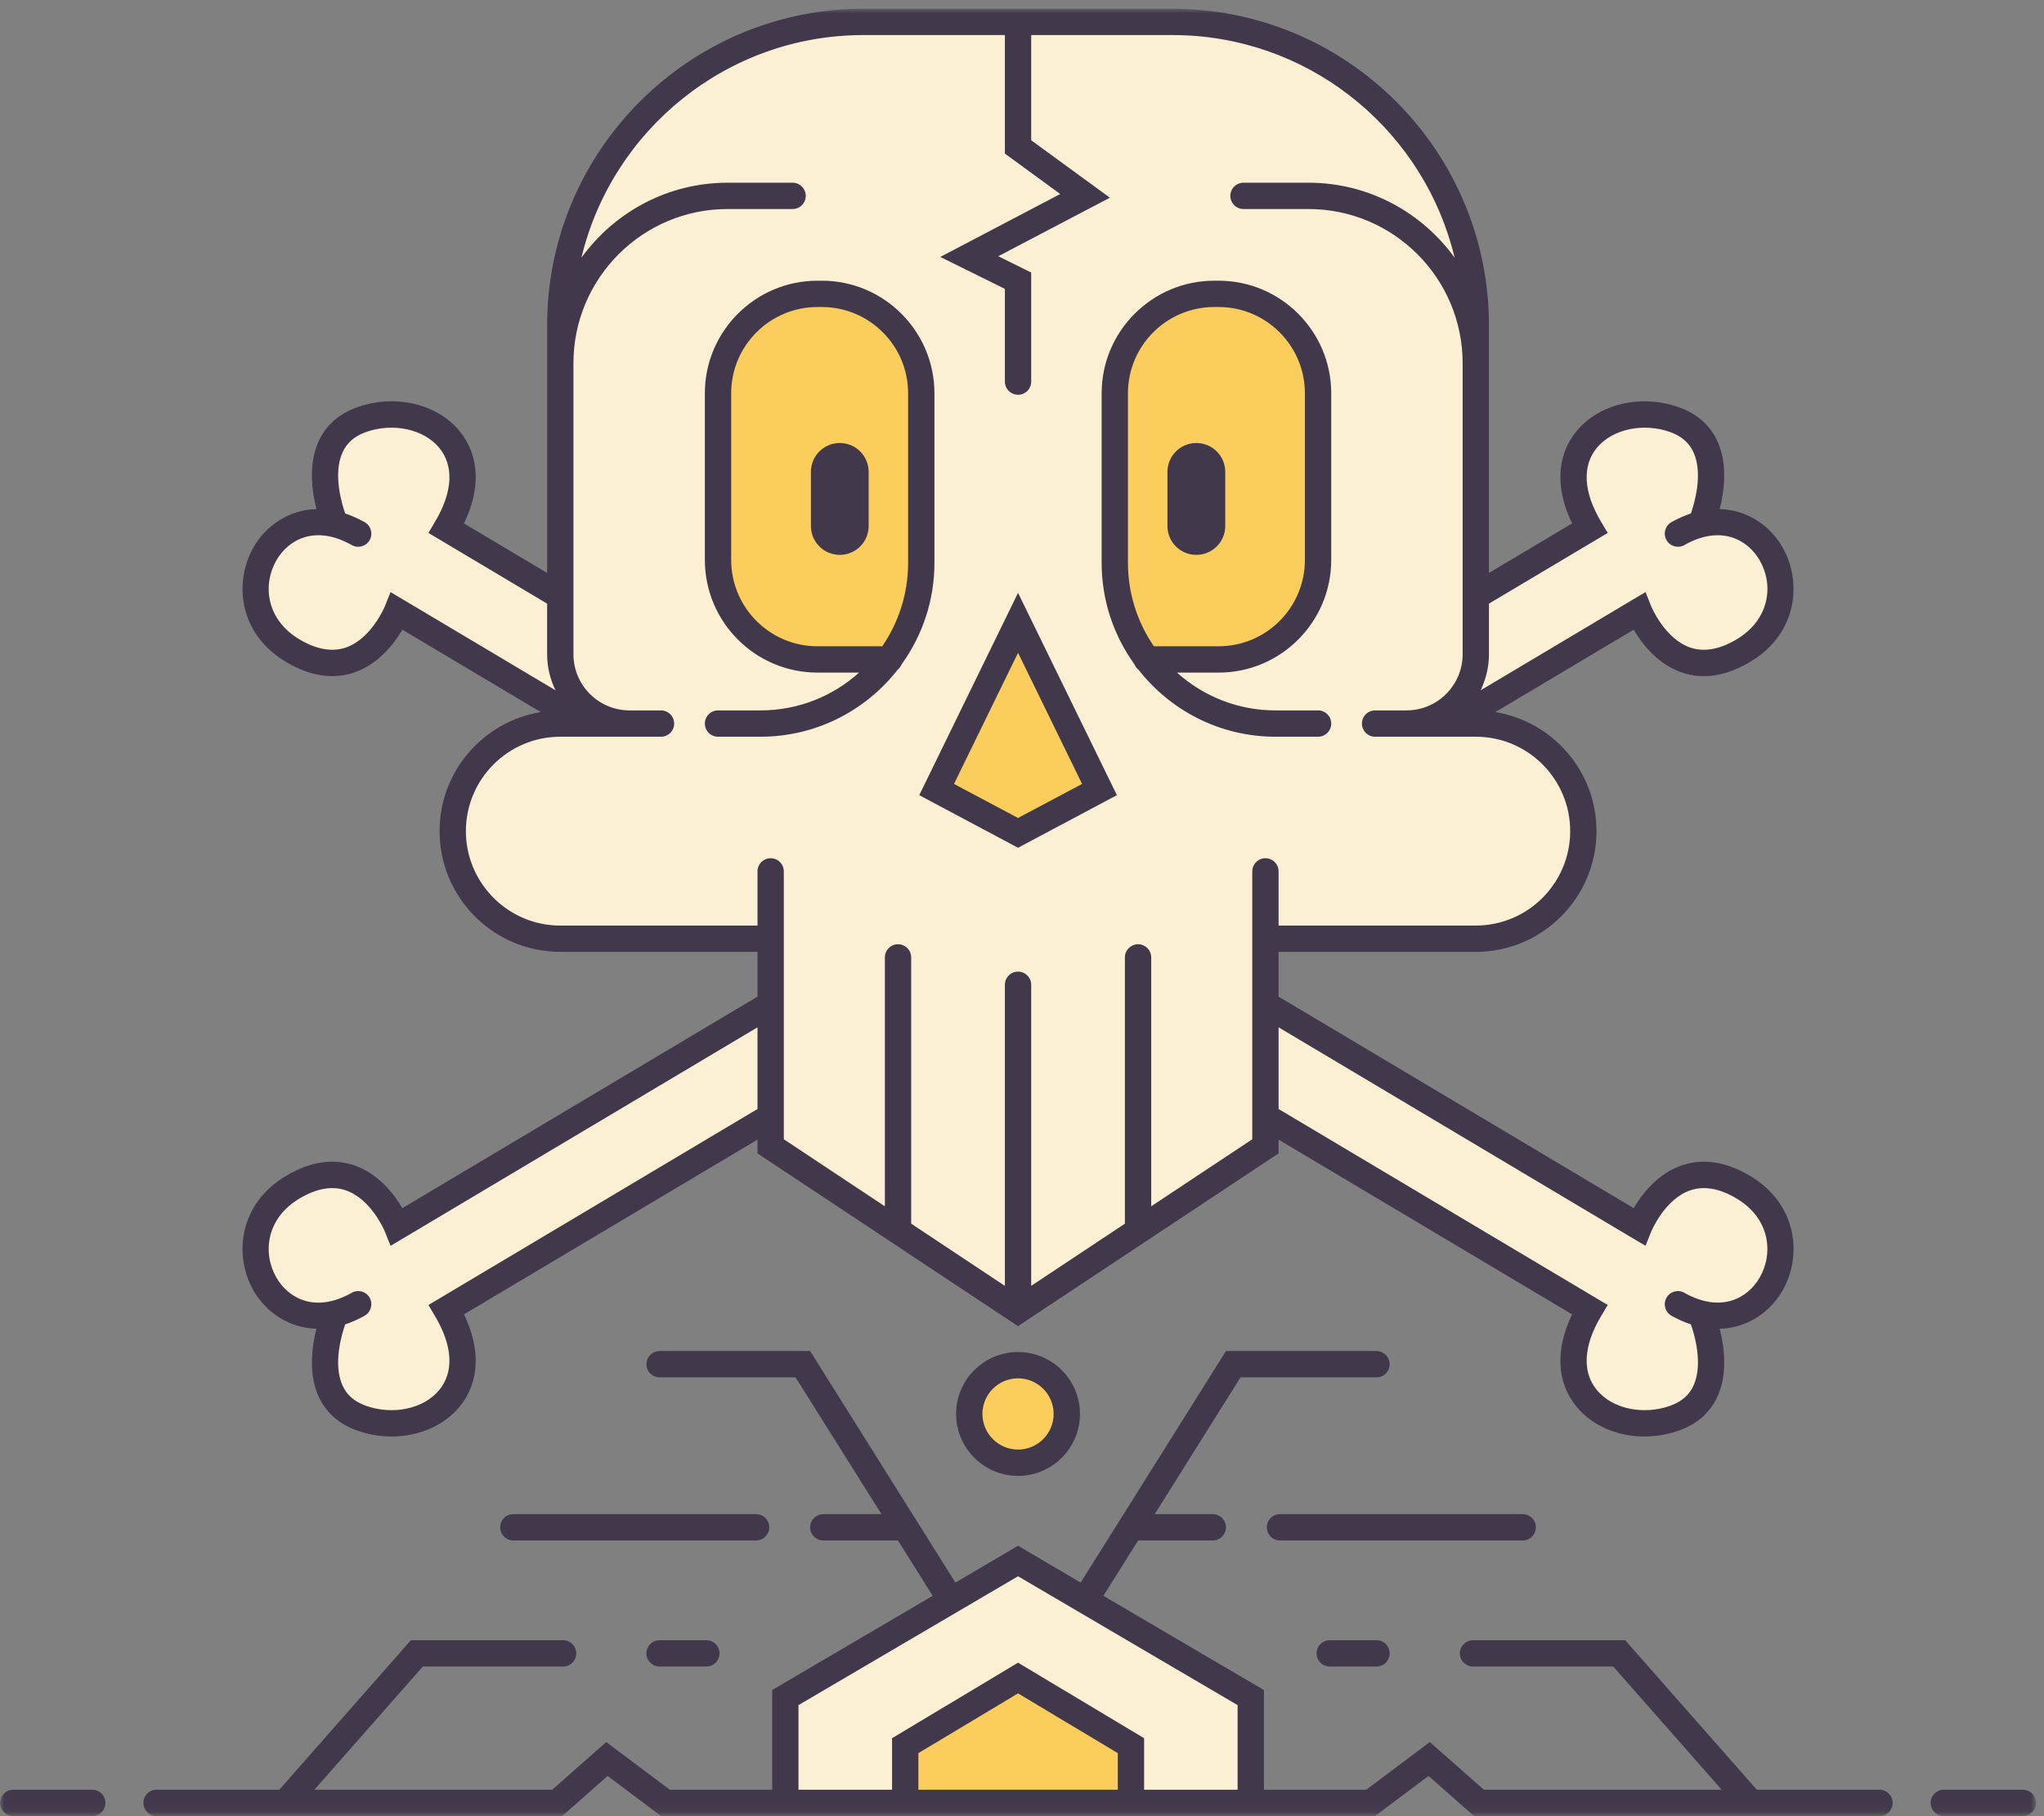 <?xml version="1.0" encoding="UTF-8" standalone="no"?>
<svg width="233px" height="207px" viewBox="0 0 233 207" version="1.1" xmlns="http://www.w3.org/2000/svg" xmlns:xlink="http://www.w3.org/1999/xlink">
    <rect x="0" y="0" width="233" height="207" fill="#808080" stroke="none"/>
    <!-- Generator: Sketch 39.1 (31720) - http://www.bohemiancoding.com/sketch -->
    <title>Slice 1</title>
    <desc>Created with Sketch.</desc>
    <defs>
        <polygon id="path-1" points="0.019 206.94 232.078 206.94 232.078 0.996 0.019 0.996 0.019 206.94"></polygon>
    </defs>
    <g id="Page-1" stroke="none" stroke-width="1" fill="none" fill-rule="evenodd">
        <path d="M95.729,50.996 C94.19,50.996 92.938,52.247 92.938,53.786 L92.938,59.956 C92.938,61.495 94.19,62.746 95.729,62.746 C97.267,62.746 98.519,61.495 98.519,59.956 L98.519,53.786 C98.519,52.247 97.267,50.996 95.729,50.996 L95.729,50.996 Z M93.188,74.166 C87.487,74.166 82.849,69.528 82.849,63.826 L82.849,44.826 C82.849,39.13 87.487,34.496 93.188,34.496 L93.688,34.496 C99.385,34.496 104.019,39.13 104.019,44.826 L104.019,64.157 C104.019,67.667 102.968,71.054 100.98,73.949 L100.832,74.166 L93.188,74.166 L93.188,74.166 Z M136.368,50.996 C134.83,50.996 133.578,52.247 133.578,53.786 L133.578,59.956 C133.578,61.495 134.83,62.746 136.368,62.746 C137.912,62.746 139.169,61.495 139.169,59.956 L139.169,53.786 C139.169,52.247 137.912,50.996 136.368,50.996 L136.368,50.996 Z M131.275,74.166 L131.127,73.95 C129.132,71.059 128.078,67.672 128.078,64.157 L128.078,44.826 C128.078,39.13 132.717,34.496 138.419,34.496 L138.919,34.496 C144.615,34.496 149.249,39.13 149.249,44.826 L149.249,63.826 C149.249,69.528 144.615,74.166 138.919,74.166 L131.275,74.166 L131.275,74.166 Z M108.088,89.572 L116.049,73.267 L124.01,89.572 L116.049,93.803 L108.088,89.572 L108.088,89.572 Z M116.049,165.73 C113.534,165.73 111.488,163.68 111.488,161.17 C111.488,158.65 113.534,156.61 116.049,156.61 C118.563,156.61 120.608,158.65 120.608,161.17 C120.608,163.68 118.563,165.73 116.049,165.73 L116.049,165.73 Z M104.188,204.5 L104.188,199.54 L116.049,192.43 L127.919,199.54 L127.919,204.5 L104.188,204.5 L104.188,204.5 Z" id="Fill-47" fill="#FACD5D"></path>
        <g id="Group-51">
            <mask id="mask-2" fill="white">
                <use xlink:href="#path-1"></use>
            </mask>
            <g id="Clip-49"></g>
            <path d="M44.766,68.216 L44.333,69.302 C44.04,69.98 42.486,73.288 39.57,74.289 C39.03,74.472 38.462,74.564 37.879,74.564 C36.645,74.564 35.321,74.155 33.945,73.347 C29.778,70.909 29.348,66.607 31.076,63.616 C32.191,61.671 34.143,60.509 36.293,60.509 C37.584,60.509 38.943,60.906 40.334,61.691 C40.487,61.779 40.659,61.824 40.832,61.824 C41.192,61.824 41.527,61.63 41.704,61.319 C41.97,60.839 41.8,60.224 41.321,59.95 C40.598,59.551 39.879,59.23 39.19,59 L38.957,58.923 L38.876,58.691 C38.409,57.348 37.444,53.95 38.571,51.404 C39.12,50.161 40.084,49.305 41.519,48.786 C42.512,48.429 43.554,48.248 44.616,48.248 C46.995,48.248 49.178,49.175 50.454,50.729 C52.298,52.962 52.146,56.154 50.028,59.712 L49.522,60.572 L62.868,68.523 L62.868,74.576 C62.868,75.92 63.174,77.23 63.777,78.467 L64.512,79.973 L44.766,68.216 L44.766,68.216 Z M168.331,78.462 C168.401,78.322 168.464,78.191 168.517,78.04 C168.992,76.906 169.229,75.749 169.229,74.576 L169.229,68.523 L182.583,60.573 L182.069,59.712 C179.95,56.153 179.799,52.962 181.643,50.728 C182.928,49.175 185.11,48.248 187.482,48.248 C188.544,48.248 189.585,48.429 190.577,48.785 C192.013,49.304 192.977,50.161 193.525,51.404 C194.653,53.95 193.688,57.349 193.222,58.691 L193.141,58.923 L192.907,59 C192.219,59.23 191.5,59.551 190.771,59.954 C190.296,60.224 190.129,60.837 190.403,61.319 C190.58,61.63 190.912,61.824 191.268,61.824 C191.439,61.824 191.61,61.779 191.762,61.692 C193.151,60.908 194.509,60.511 195.798,60.511 C197.948,60.511 199.9,61.671 201.022,63.616 C201.562,64.564 201.884,65.616 201.958,66.661 C202.139,69.388 200.751,71.824 198.151,73.348 C196.775,74.155 195.453,74.564 194.223,74.564 C194.222,74.564 194.223,74.564 194.222,74.564 C193.64,74.564 193.07,74.472 192.529,74.29 C189.625,73.292 188.062,69.986 187.777,69.332 L187.331,68.216 L167.568,79.99 L168.331,78.462 L168.331,78.462 Z M81.849,81.476 C81.297,81.476 80.849,81.925 80.849,82.476 C80.849,83.028 81.297,83.476 81.849,83.476 L86.698,83.476 C92.677,83.476 98.227,80.765 101.925,76.038 L101.961,75.992 L102.006,75.956 C102.137,75.851 102.247,75.701 102.316,75.534 L102.339,75.482 L102.373,75.434 C104.758,72.126 106.019,68.227 106.019,64.157 L106.019,44.826 C106.019,38.028 100.487,32.496 93.688,32.496 L93.188,32.496 C86.384,32.496 80.849,38.028 80.849,44.826 L80.849,63.826 C80.849,70.63 86.384,76.166 93.188,76.166 L99.232,76.166 L98.263,77.038 C95.08,79.9 90.974,81.476 86.698,81.476 L81.849,81.476 L81.849,81.476 Z M138.419,32.496 C131.614,32.496 126.078,38.028 126.078,44.826 L126.078,64.157 C126.078,68.226 127.339,72.124 129.724,75.434 L129.758,75.48 L129.779,75.533 C129.852,75.704 129.959,75.848 130.092,75.949 L130.143,75.988 L130.182,76.038 C133.881,80.765 139.427,83.476 145.398,83.476 L150.249,83.476 C150.801,83.476 151.249,83.028 151.249,82.476 C151.249,81.925 150.801,81.476 150.249,81.476 L145.398,81.476 C141.123,81.476 137.017,79.9 133.835,77.038 L132.865,76.166 L138.919,76.166 C145.718,76.166 151.249,70.63 151.249,63.826 L151.249,44.826 C151.249,38.028 145.718,32.496 138.919,32.496 L138.419,32.496 L138.419,32.496 Z M116.049,96.07 L126.657,90.422 L116.049,68.716 L105.449,90.422 L116.049,96.07 L116.049,96.07 Z M117.049,112.25 C117.049,111.69 116.601,111.25 116.049,111.25 C115.497,111.25 115.049,111.69 115.049,112.25 L115.049,147.5 L103.368,139.74 L103.368,109.13 C103.368,108.58 102.92,108.13 102.368,108.13 C101.816,108.13 101.368,108.58 101.368,109.13 L101.368,138.43 L88.849,130.12 L88.849,99.326 C88.849,98.775 88.4,98.326 87.849,98.326 C87.297,98.326 86.849,98.775 86.849,99.326 L86.849,106 L63.868,106 C63.669,106 63.48,106 63.291,105.99 C57.302,105.68 52.608,100.739 52.608,94.737 C52.608,88.528 57.659,83.476 63.868,83.476 L75.349,83.476 C75.9,83.476 76.349,83.028 76.349,82.476 C76.349,81.925 75.9,81.476 75.349,81.476 L71.769,81.476 C67.964,81.476 64.868,78.381 64.868,74.576 L64.868,41.396 C64.868,31.433 72.975,23.326 82.938,23.326 L90.349,23.326 C90.9,23.326 91.349,22.878 91.349,22.326 C91.349,21.775 90.9,21.326 90.349,21.326 L82.938,21.326 C76.539,21.326 70.463,24.445 66.684,29.669 L65.792,29.26 C69.423,14.091 82.848,3.496 98.438,3.496 L115.049,3.496 L115.049,17.252 L121.802,22.187 L108.29,29.273 L115.049,32.616 L115.049,43.496 C115.049,44.048 115.497,44.496 116.049,44.496 C116.601,44.496 117.049,44.048 117.049,43.496 L117.049,31.376 L112.698,29.218 L125.575,22.466 L117.049,16.241 L117.049,3.496 L133.658,3.496 C134.155,3.496 134.643,3.506 135.129,3.527 C150.016,4.174 162.836,14.756 166.305,29.26 L165.413,29.669 C161.634,24.445 155.558,21.326 149.158,21.326 L141.749,21.326 C141.197,21.326 140.749,21.775 140.749,22.326 C140.749,22.878 141.197,23.326 141.749,23.326 L149.158,23.326 C159.122,23.326 167.229,31.433 167.229,41.396 L167.229,74.576 C167.229,75.501 167.047,76.402 166.689,77.251 C165.601,79.818 163.108,81.476 160.339,81.476 L156.749,81.476 C156.197,81.476 155.749,81.925 155.749,82.476 C155.749,83.028 156.197,83.476 156.749,83.476 L168.229,83.476 C174.438,83.476 179.488,88.528 179.488,94.737 C179.488,100.945 174.438,106 168.229,106 L145.249,106 L145.249,99.326 C145.249,98.775 144.801,98.326 144.249,98.326 C143.697,98.326 143.249,98.775 143.249,99.326 L143.249,130.12 L130.729,138.43 L130.729,109.13 C130.729,108.58 130.28,108.13 129.729,108.13 C129.177,108.13 128.729,108.58 128.729,109.13 L128.729,139.74 L117.049,147.5 L117.049,112.25 L117.049,112.25 Z M44.626,161.24 C43.561,161.24 42.516,161.05 41.52,160.7 C40.08,160.18 39.116,159.32 38.571,158.09 C37.444,155.53 38.409,152.13 38.876,150.79 L38.957,150.56 L39.19,150.48 C39.929,150.24 40.626,149.93 41.322,149.53 C41.8,149.26 41.97,148.64 41.701,148.16 C41.527,147.85 41.192,147.66 40.831,147.66 C40.658,147.66 40.487,147.7 40.336,147.79 C38.943,148.58 37.583,148.98 36.291,148.98 C34.145,148.98 32.195,147.82 31.075,145.88 C29.353,142.88 29.785,138.58 33.945,136.14 C35.316,135.33 36.637,134.92 37.868,134.92 C38.456,134.92 39.029,135.02 39.571,135.2 C42.361,136.15 43.905,139.22 44.313,140.14 L44.767,141.28 L86.849,116.22 L86.849,126.69 L49.522,148.92 L50.029,149.78 C52.145,153.34 52.296,156.52 50.454,158.76 C49.183,160.31 47.003,161.24 44.626,161.24 L44.626,161.24 Z M187.473,161.24 C185.102,161.24 182.922,160.31 181.643,158.75 C179.801,156.52 179.953,153.34 182.069,149.78 L182.583,148.92 L145.249,126.69 L145.249,116.22 L186.324,140.68 L187.33,141.27 L187.784,140.13 L187.814,140.09 C188.195,139.21 189.745,136.15 192.527,135.2 C193.071,135.02 193.646,134.92 194.232,134.92 C195.462,134.92 196.78,135.33 198.153,136.15 C202.312,138.58 202.744,142.88 201.022,145.88 C199.903,147.82 197.953,148.97 195.807,148.97 L195.806,148.97 C194.515,148.97 193.154,148.58 191.763,147.79 C191.61,147.7 191.439,147.66 191.269,147.66 C190.912,147.66 190.58,147.85 190.403,148.16 C190.129,148.64 190.296,149.26 190.776,149.53 C191.472,149.93 192.169,150.24 192.907,150.48 L193.139,150.56 L193.221,150.79 C193.589,151.83 194.699,155.44 193.525,158.09 C192.98,159.32 192.016,160.18 190.578,160.7 C189.581,161.05 188.537,161.24 187.473,161.24 L187.473,161.24 Z M129.919,204.5 L129.919,198.41 L116.049,190.1 L102.188,198.41 L102.188,204.5 L90.519,204.5 L90.519,194.07 L116.049,179.09 L141.578,194.07 L141.578,204.5 L129.919,204.5 L129.919,204.5 Z" id="Fill-48" fill="#FCF0D4" mask="url(#mask-2)"></path>
            <path d="M10.519,204 L1.519,204 C0.688,204 0.019,204.67 0.019,205.5 C0.019,206.33 0.688,207 1.519,207 L10.519,207 C11.349,207 12.019,206.33 12.019,205.5 C12.019,204.67 11.349,204 10.519,204 L10.519,204 Z M86.349,105.5 L86.349,99.326 C86.349,98.496 87.019,97.826 87.849,97.826 C88.679,97.826 89.349,98.496 89.349,99.326 L89.349,129.86 L100.868,137.5 L100.868,109.13 C100.868,108.3 101.538,107.63 102.368,107.63 C103.198,107.63 103.868,108.3 103.868,109.13 L103.868,139.48 L114.549,146.57 L114.549,112.25 C114.549,111.42 115.219,110.75 116.049,110.75 C116.879,110.75 117.549,111.42 117.549,112.25 L117.549,146.57 L128.229,139.48 L128.229,109.13 C128.229,108.3 128.908,107.63 129.729,107.63 C130.559,107.63 131.229,108.3 131.229,109.13 L131.229,137.5 L142.749,129.86 L142.749,99.326 C142.749,98.496 143.419,97.826 144.249,97.826 C145.078,97.826 145.749,98.496 145.749,99.326 L145.749,105.5 L168.229,105.5 C174.169,105.5 178.988,100.666 178.988,94.737 C178.988,88.796 174.169,83.976 168.229,83.976 L165.349,83.976 L165.339,83.976 L156.749,83.976 C155.919,83.976 155.249,83.306 155.249,82.476 C155.249,81.646 155.919,80.976 156.749,80.976 L160.339,80.976 C162.979,80.976 165.249,79.366 166.229,77.056 C166.549,76.296 166.729,75.456 166.729,74.576 L166.729,41.396 C166.729,31.706 158.849,23.826 149.158,23.826 L141.749,23.826 C140.919,23.826 140.249,23.157 140.249,22.326 C140.249,21.496 140.919,20.826 141.749,20.826 L149.158,20.826 C156.019,20.826 162.078,24.206 165.818,29.376 C162.448,15.286 150.059,4.677 135.108,4.027 C134.629,4.006 134.148,3.996 133.658,3.996 L117.549,3.996 L117.549,15.987 L126.519,22.536 L113.799,29.206 L117.549,31.066 L117.549,43.496 C117.549,44.326 116.879,44.996 116.049,44.996 C115.219,44.996 114.549,44.326 114.549,43.496 L114.549,32.927 L107.188,29.286 L120.858,22.116 L114.549,17.506 L114.549,3.996 L98.438,3.996 C82.858,3.996 69.759,14.836 66.278,29.376 C70.019,24.206 76.089,20.826 82.938,20.826 L90.349,20.826 C91.179,20.826 91.849,21.496 91.849,22.326 C91.849,23.157 91.179,23.826 90.349,23.826 L82.938,23.826 C73.249,23.826 65.368,31.706 65.368,41.396 L65.368,74.576 C65.368,78.107 68.238,80.976 71.769,80.976 L75.349,80.976 C76.179,80.976 76.849,81.646 76.849,82.476 C76.849,83.306 76.179,83.976 75.349,83.976 L66.769,83.976 C66.769,83.976 66.769,83.976 66.759,83.976 L63.868,83.976 C57.938,83.976 53.108,88.796 53.108,94.737 C53.108,100.476 57.639,105.2 63.318,105.49 C63.499,105.5 63.679,105.5 63.868,105.5 L86.349,105.5 L86.349,105.5 Z M63.328,78.687 C62.719,77.437 62.368,76.046 62.368,74.576 L62.368,68.806 L48.839,60.746 L49.599,59.456 C51.599,56.097 51.769,53.107 50.068,51.046 C48.309,48.907 44.778,48.146 41.688,49.256 C40.389,49.726 39.519,50.496 39.028,51.607 C37.948,54.046 38.959,57.407 39.349,58.527 C40.068,58.767 40.809,59.097 41.568,59.517 C42.288,59.927 42.538,60.847 42.139,61.566 C41.729,62.286 40.809,62.536 40.089,62.126 C35.868,59.746 32.828,61.566 31.509,63.866 C29.908,66.636 30.318,70.646 34.198,72.916 C36.108,74.036 37.868,74.336 39.408,73.816 C42.349,72.806 43.849,69.157 43.868,69.116 L44.519,67.487 L46.028,68.386 L63.328,78.687 L63.328,78.687 Z M168.988,78.206 C168.929,78.376 168.858,78.527 168.778,78.687 L187.578,67.487 L188.229,69.116 C188.249,69.157 189.749,72.806 192.688,73.816 C194.238,74.336 195.988,74.036 197.898,72.916 C200.578,71.347 201.608,68.947 201.459,66.697 C201.389,65.697 201.078,64.726 200.589,63.866 C199.269,61.576 196.229,59.746 192.009,62.126 C191.288,62.536 190.379,62.286 189.969,61.566 C189.559,60.847 189.809,59.927 190.528,59.517 C191.288,59.097 192.028,58.767 192.749,58.527 C193.139,57.407 194.148,54.046 193.068,51.607 C192.578,50.496 191.709,49.726 190.408,49.256 C187.318,48.146 183.799,48.907 182.028,51.046 C180.328,53.107 180.499,56.097 182.499,59.456 L183.269,60.746 L169.729,68.806 L169.729,74.576 C169.729,75.866 169.459,77.086 168.988,78.206 L168.988,78.206 Z M145.749,117.1 L145.749,126.41 L183.269,148.75 L182.499,150.04 C180.499,153.4 180.328,156.38 182.028,158.44 C183.799,160.59 187.318,161.34 190.408,160.23 C191.709,159.76 192.578,159 193.068,157.89 C194.148,155.45 193.148,152.09 192.749,150.96 C192.028,150.72 191.288,150.4 190.528,149.97 C189.809,149.56 189.559,148.64 189.969,147.92 C190.379,147.2 191.288,146.95 192.009,147.36 C196.229,149.74 199.269,147.92 200.589,145.63 C202.188,142.85 201.778,138.85 197.898,136.58 C195.988,135.45 194.238,135.15 192.688,135.68 C189.749,136.68 188.249,140.34 188.229,140.37 L187.578,142 L186.068,141.11 L145.749,117.1 L145.749,117.1 Z M86.349,117.1 L44.519,142.01 L43.868,140.37 C43.849,140.34 42.349,136.68 39.408,135.68 C37.868,135.15 36.108,135.45 34.198,136.58 C30.318,138.85 29.908,142.85 31.509,145.63 C32.828,147.92 35.868,149.75 40.089,147.36 C40.809,146.95 41.729,147.2 42.139,147.92 C42.538,148.64 42.288,149.56 41.568,149.97 C40.809,150.4 40.068,150.72 39.349,150.96 C38.959,152.08 37.948,155.44 39.028,157.89 C39.519,159 40.389,159.76 41.688,160.23 C44.778,161.34 48.309,160.59 50.068,158.44 C51.769,156.38 51.599,153.4 49.599,150.04 L48.839,148.75 L86.349,126.41 L86.349,117.1 L86.349,117.1 Z M86.349,113.6 L86.349,108.5 L63.868,108.5 C63.658,108.5 63.448,108.5 63.238,108.48 C55.938,108.16 50.108,102.116 50.108,94.737 C50.108,87.907 55.108,82.237 61.639,81.166 L45.868,71.777 C44.938,73.357 43.158,75.697 40.398,76.646 C37.988,77.476 35.389,77.086 32.679,75.496 C27.179,72.277 26.629,66.326 28.908,62.366 C30.288,59.976 32.858,58.116 36.068,58.027 C35.568,56.056 35.139,52.996 36.278,50.396 C37.108,48.517 38.589,47.187 40.679,46.437 C44.988,44.886 49.799,45.996 52.389,49.136 C54.658,51.896 54.828,55.677 52.889,59.666 L62.368,65.306 L62.368,37.076 C62.368,17.177 78.549,0.996 98.438,0.996 L133.658,0.996 C134.188,0.996 134.719,1.006 135.238,1.036 C154.398,1.866 169.729,17.706 169.729,37.076 L169.729,65.306 L179.209,59.666 C177.269,55.677 177.438,51.896 179.719,49.136 C182.299,46.006 187.108,44.886 191.419,46.437 C193.509,47.187 194.988,48.517 195.818,50.396 C196.969,52.996 196.538,56.056 196.028,58.027 C199.249,58.116 201.809,59.976 203.188,62.366 C203.919,63.626 204.349,65.097 204.429,66.607 C204.618,69.847 203.169,73.306 199.419,75.496 C196.709,77.086 194.108,77.476 191.698,76.646 C188.938,75.697 187.158,73.357 186.229,71.777 L170.459,81.166 C176.988,82.237 181.988,87.907 181.988,94.737 C181.988,102.326 175.818,108.5 168.229,108.5 L145.749,108.5 L145.749,113.6 L186.229,137.71 C187.158,136.13 188.938,133.79 191.698,132.84 C194.108,132.01 196.709,132.4 199.419,133.99 C204.919,137.21 205.469,143.16 203.188,147.12 C201.809,149.51 199.249,151.37 196.028,151.46 C196.538,153.43 196.969,156.49 195.818,159.09 C194.988,160.97 193.509,162.3 191.419,163.05 C190.118,163.52 188.778,163.74 187.459,163.74 C184.408,163.74 181.519,162.54 179.719,160.35 C177.438,157.59 177.269,153.81 179.209,149.82 L145.749,129.9 L145.749,131.47 L116.889,150.6 L116.889,150.61 L116.049,151.16 L115.209,150.61 L86.349,131.47 L86.349,129.9 L52.889,149.82 C54.828,153.81 54.658,157.59 52.389,160.35 C50.578,162.54 47.688,163.74 44.639,163.74 C43.328,163.74 41.979,163.52 40.679,163.05 C38.589,162.3 37.108,160.97 36.278,159.09 C35.139,156.49 35.568,153.43 36.068,151.46 C32.858,151.37 30.288,149.51 28.908,147.12 C26.629,143.16 27.179,137.21 32.679,133.99 C35.389,132.4 37.988,132.01 40.398,132.84 C43.158,133.79 44.938,136.13 45.868,137.71 L86.349,113.6 L86.349,113.6 Z M141.078,194.36 L116.049,179.67 L91.019,194.36 L91.019,204 L101.688,204 L101.688,198.13 L116.049,189.52 L130.419,198.13 L130.419,204 L141.078,204 L141.078,194.36 L141.078,194.36 Z M127.419,199.83 L116.049,193.02 L104.688,199.83 L104.688,204 L127.419,204 L127.419,199.83 L127.419,199.83 Z M215.749,205.5 C215.749,206.33 215.078,207 214.249,207 L168.019,207 L162.839,202.43 L156.749,207 L75.349,207 L69.269,202.43 L64.089,207 L17.849,207 C17.019,207 16.349,206.33 16.349,205.5 C16.349,204.67 17.019,204 17.849,204 L31.839,204 L46.839,186.96 L64.188,186.96 C65.019,186.96 65.688,187.63 65.688,188.46 C65.688,189.29 65.019,189.96 64.188,189.96 L48.198,189.96 L35.839,204 L62.948,204 L69.108,198.57 L76.349,204 L88.019,204 L88.019,192.64 L106.318,181.9 L102.358,175.59 L93.849,175.59 C93.028,175.59 92.349,174.92 92.349,174.09 C92.349,173.26 93.028,172.59 93.849,172.59 L100.479,172.59 L90.688,157 L75.188,157 C74.358,157 73.688,156.33 73.688,155.5 C73.688,154.67 74.358,154 75.188,154 L92.349,154 L108.908,180.39 L116.049,176.19 L123.188,180.39 L139.749,154 L156.908,154 C157.738,154 158.408,154.67 158.408,155.5 C158.408,156.33 157.738,157 156.908,157 L141.408,157 L131.629,172.59 L138.249,172.59 C139.078,172.59 139.749,173.26 139.749,174.09 C139.749,174.92 139.078,175.59 138.249,175.59 L129.738,175.59 L125.778,181.9 L144.078,192.64 L144.078,204 L155.749,204 L162.988,198.57 L169.148,204 L196.259,204 L183.898,189.96 L167.908,189.96 C167.089,189.96 166.408,189.29 166.408,188.46 C166.408,187.63 167.089,186.96 167.908,186.96 L185.259,186.96 L200.259,204 L214.249,204 C215.078,204 215.749,204.67 215.749,205.5 L215.749,205.5 Z M75.188,186.96 C74.358,186.96 73.688,187.63 73.688,188.46 C73.688,189.29 74.358,189.96 75.188,189.96 L80.519,189.96 C81.349,189.96 82.019,189.29 82.019,188.46 C82.019,187.63 81.349,186.96 80.519,186.96 L75.188,186.96 L75.188,186.96 Z M87.688,174.09 C87.688,173.26 87.019,172.59 86.188,172.59 L58.519,172.59 C57.688,172.59 57.019,173.26 57.019,174.09 C57.019,174.92 57.688,175.59 58.519,175.59 L86.188,175.59 C87.019,175.59 87.688,174.92 87.688,174.09 L87.688,174.09 Z M100.568,73.666 C102.429,70.956 103.519,67.677 103.519,64.157 L103.519,44.826 C103.519,39.407 99.108,34.996 93.688,34.996 L93.188,34.996 C87.759,34.996 83.349,39.407 83.349,44.826 L83.349,63.826 C83.349,69.256 87.759,73.666 93.188,73.666 L100.568,73.666 L100.568,73.666 Z M86.698,83.976 L81.849,83.976 C81.019,83.976 80.349,83.306 80.349,82.476 C80.349,81.646 81.019,80.976 81.849,80.976 L86.698,80.976 C91.009,80.976 94.948,79.347 97.929,76.666 L93.188,76.666 C86.108,76.666 80.349,70.907 80.349,63.826 L80.349,44.826 C80.349,37.756 86.108,31.996 93.188,31.996 L93.688,31.996 C100.759,31.996 106.519,37.756 106.519,44.826 L106.519,64.157 C106.519,68.466 105.129,72.466 102.778,75.726 C102.679,75.966 102.519,76.187 102.318,76.347 C98.688,80.987 93.028,83.976 86.698,83.976 L86.698,83.976 Z M95.729,50.496 C93.908,50.496 92.438,51.966 92.438,53.786 L92.438,59.956 C92.438,61.777 93.908,63.246 95.729,63.246 C97.549,63.246 99.019,61.777 99.019,59.956 L99.019,53.786 C99.019,51.966 97.549,50.496 95.729,50.496 L95.729,50.496 Z M116.049,157.11 C113.809,157.11 111.988,158.93 111.988,161.17 C111.988,163.4 113.809,165.23 116.049,165.23 C118.288,165.23 120.108,163.4 120.108,161.17 C120.108,158.93 118.288,157.11 116.049,157.11 L116.049,157.11 Z M116.049,154.11 C119.938,154.11 123.108,157.27 123.108,161.17 C123.108,165.06 119.938,168.23 116.049,168.23 C112.158,168.23 108.988,165.06 108.988,161.17 C108.988,157.27 112.158,154.11 116.049,154.11 L116.049,154.11 Z M116.049,74.407 L108.749,89.357 L116.049,93.237 L123.349,89.357 L116.049,74.407 L116.049,74.407 Z M104.788,90.636 L116.049,67.576 L127.318,90.636 L116.049,96.636 L104.788,90.636 L104.788,90.636 Z M128.578,64.157 C128.578,67.677 129.669,70.956 131.538,73.666 L138.919,73.666 C144.339,73.666 148.749,69.256 148.749,63.826 L148.749,44.826 C148.749,39.407 144.339,34.996 138.919,34.996 L138.419,34.996 C132.988,34.996 128.578,39.407 128.578,44.826 L128.578,64.157 L128.578,64.157 Z M129.318,75.726 C126.969,72.466 125.578,68.466 125.578,64.157 L125.578,44.826 C125.578,37.756 131.339,31.996 138.419,31.996 L138.919,31.996 C145.988,31.996 151.749,37.756 151.749,44.826 L151.749,63.826 C151.749,70.907 145.988,76.666 138.919,76.666 L134.169,76.666 C137.148,79.347 141.089,80.976 145.398,80.976 L150.249,80.976 C151.078,80.976 151.749,81.646 151.749,82.476 C151.749,83.306 151.078,83.976 150.249,83.976 L145.398,83.976 C139.068,83.976 133.419,80.987 129.788,76.347 C129.578,76.187 129.419,75.966 129.318,75.726 L129.318,75.726 Z M136.368,63.246 C138.188,63.246 139.669,61.777 139.669,59.956 L139.669,53.786 C139.669,51.966 138.188,50.496 136.368,50.496 C134.559,50.496 133.078,51.966 133.078,53.786 L133.078,59.956 C133.078,61.777 134.559,63.246 136.368,63.246 L136.368,63.246 Z M151.578,186.96 C150.749,186.96 150.078,187.63 150.078,188.46 C150.078,189.29 150.749,189.96 151.578,189.96 L156.908,189.96 C157.738,189.96 158.408,189.29 158.408,188.46 C158.408,187.63 157.738,186.96 156.908,186.96 L151.578,186.96 L151.578,186.96 Z M175.078,174.09 C175.078,173.26 174.408,172.59 173.578,172.59 L145.908,172.59 C145.089,172.59 144.408,173.26 144.408,174.09 C144.408,174.92 145.089,175.59 145.908,175.59 L173.578,175.59 C174.408,175.59 175.078,174.92 175.078,174.09 L175.078,174.09 Z M232.078,205.5 C232.078,206.33 231.408,207 230.578,207 L221.578,207 C220.759,207 220.078,206.33 220.078,205.5 C220.078,204.67 220.759,204 221.578,204 L230.578,204 C231.408,204 232.078,204.67 232.078,205.5 L232.078,205.5 Z" id="Fill-50" fill="#42384B" mask="url(#mask-2)"></path>
        </g>
    </g>
</svg>